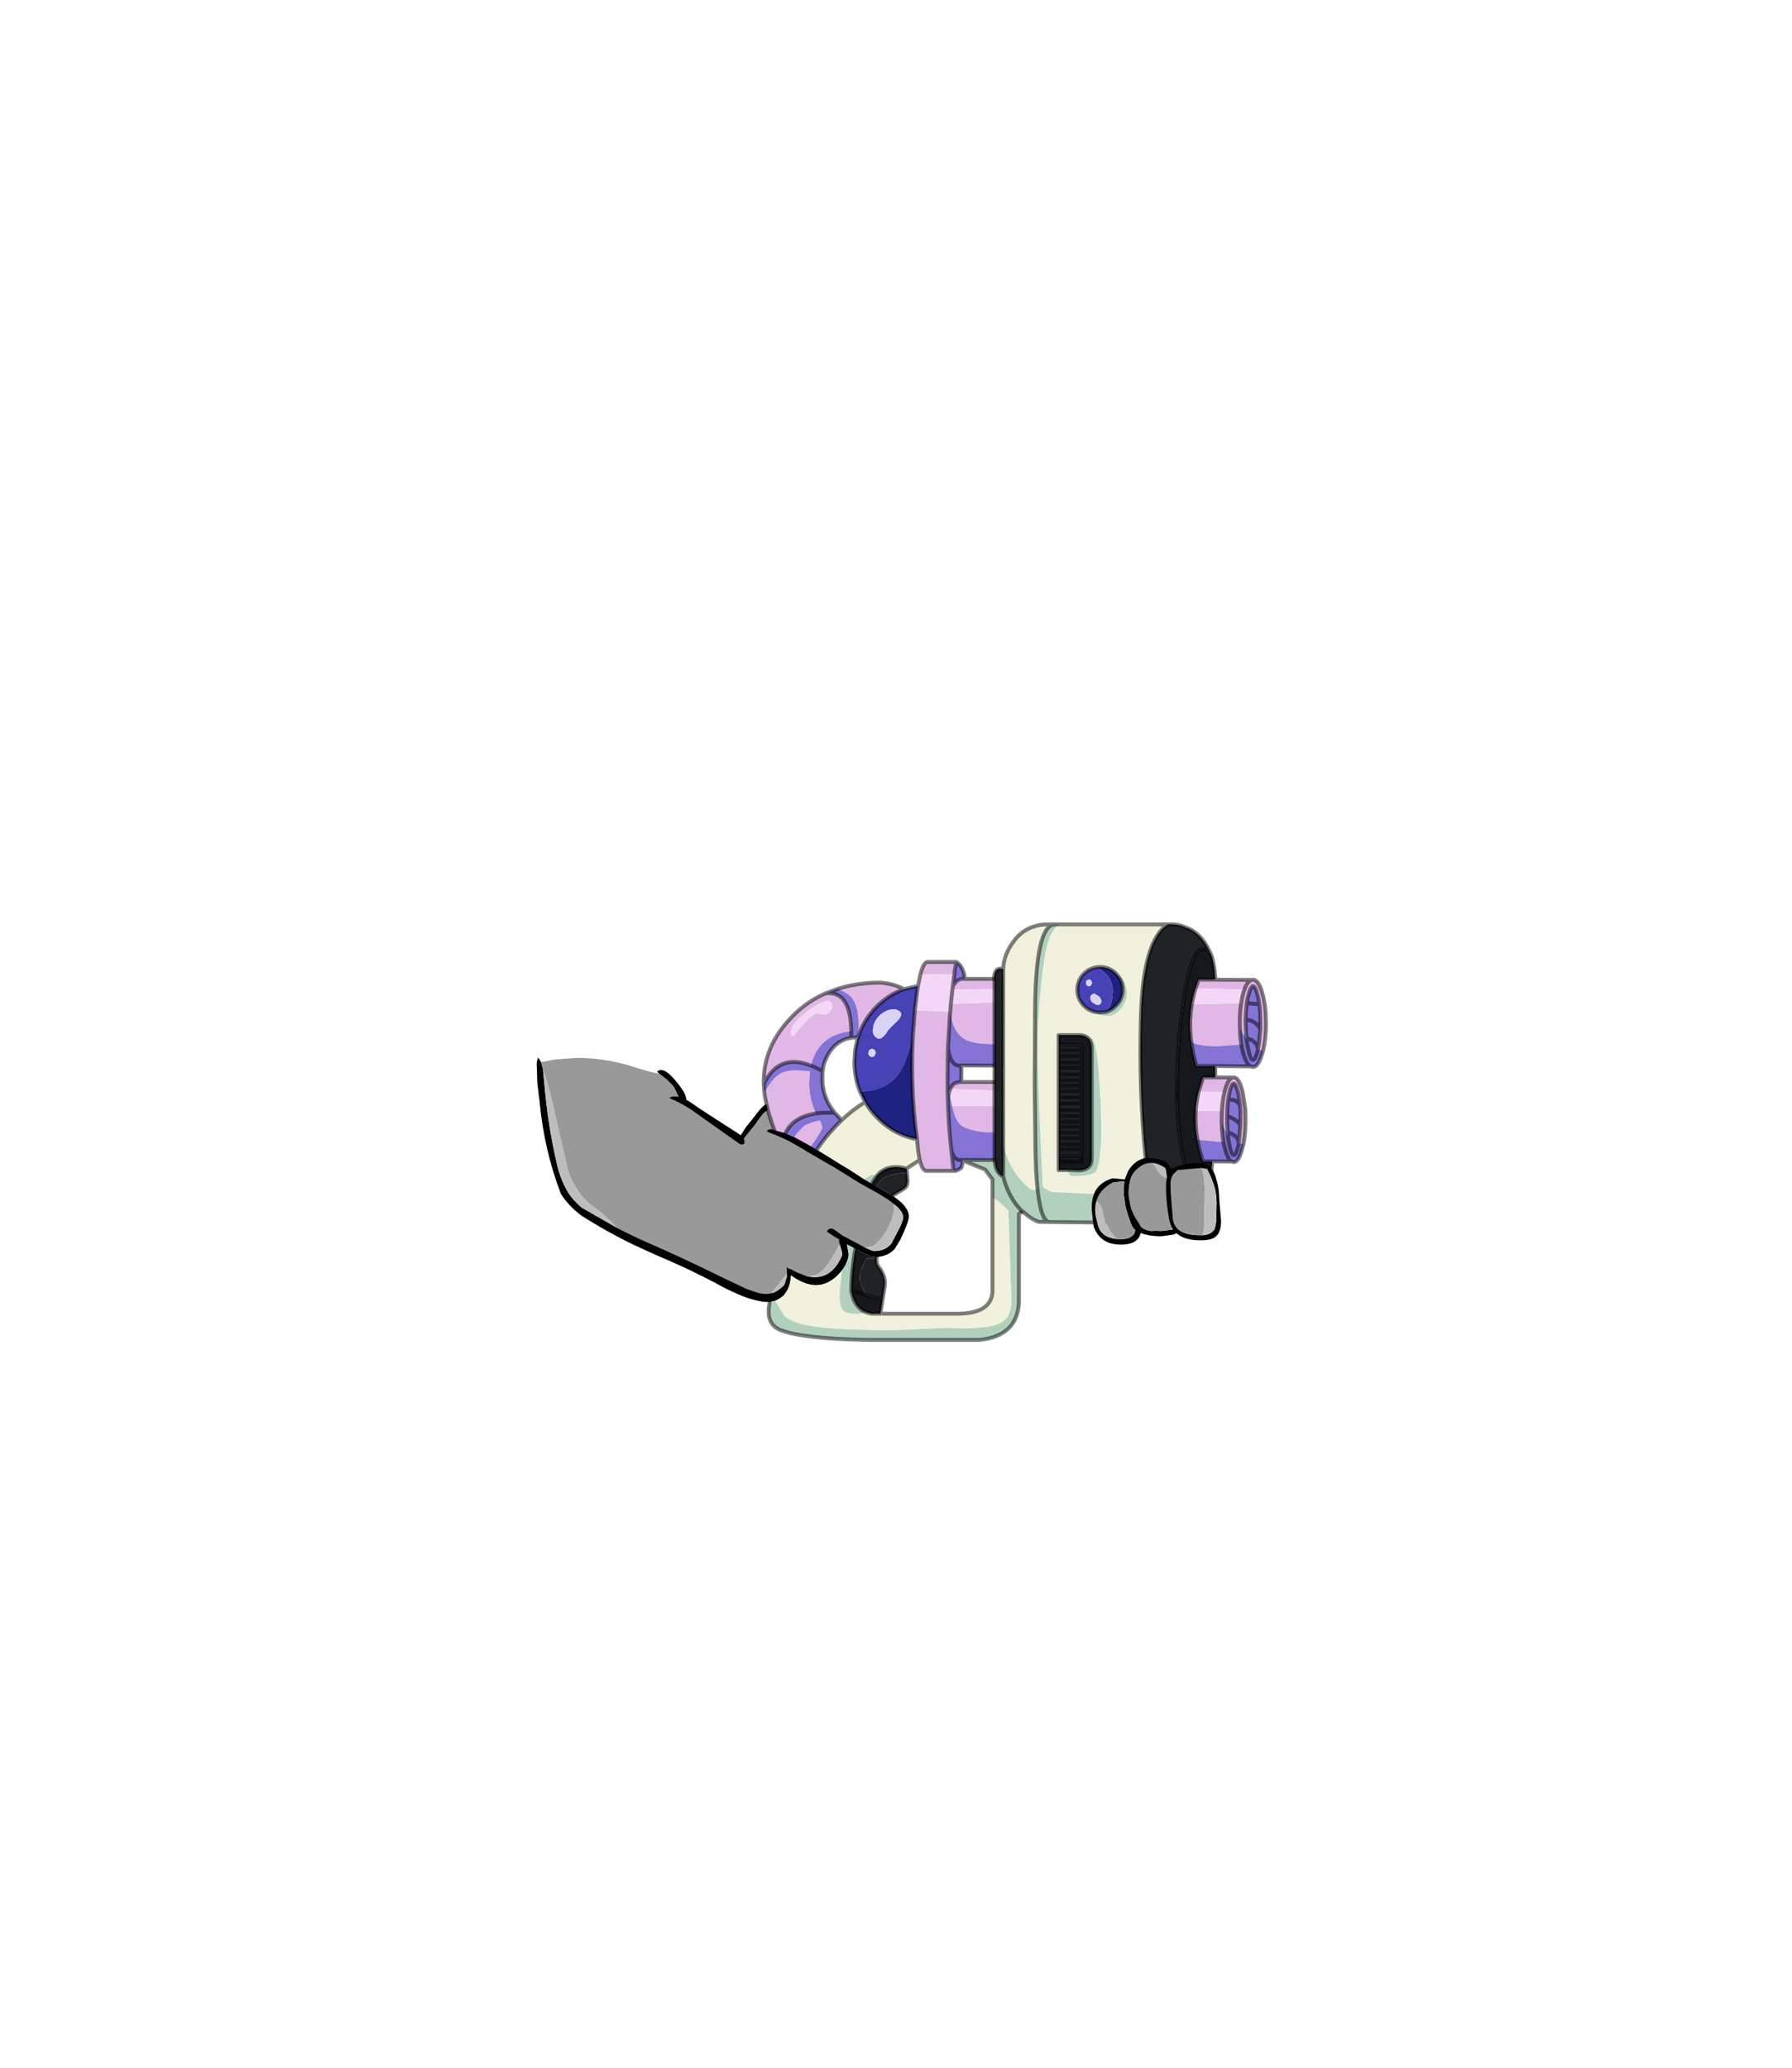 <?xml version="1.0" encoding="UTF-8" standalone="no"?>
<svg xmlns:xlink="http://www.w3.org/1999/xlink" height="531.5px" width="460.6px" xmlns="http://www.w3.org/2000/svg">
  <g transform="matrix(1.0, 0.0, 0.0, 1.0, 193.65, 334.05)">
    <use height="107.8" transform="matrix(1.0, 0.0, 0.0, 1.0, -55.7, -96.95)" width="187.95" xlink:href="#shape0"/>
  </g>
  <defs>
    <g id="shape0" transform="matrix(1.0, 0.0, 0.0, 1.0, 55.7, 96.95)">
      <path d="M-54.6 -61.05 L-50.85 -61.75 -45.45 -62.15 Q-38.85 -62.15 -32.1 -60.25 -27.2 -58.6 -24.15 -58.05 L-22.3 -56.65 -20.45 -54.75 -19.2 -52.15 Q-20.75 -52.5 -21.7 -51.8 -19.35 -50.95 -16.25 -49.0 L-3.6 -40.05 -3.1 -39.85 -2.6 -39.95 -2.35 -40.05 -2.3 -40.3 -2.25 -40.7 -2.45 -41.4 -1.2 -43.0 0.65 -45.3 0.95 -45.8 2.45 -47.8 3.7 -48.85 3.75 -48.6 Q4.5 -45.9 5.4 -43.6 L4.35 -43.85 3.95 -43.75 3.55 -43.5 3.5 -43.35 3.55 -43.15 5.95 -42.2 7.65 -41.45 9.6 -40.5 12.8 -38.65 13.75 -38.05 15.4 -37.1 19.6 -34.65 20.6 -34.1 26.95 -30.15 27.4 -29.9 30.05 -28.4 31.35 -27.7 33.75 -26.25 34.7 -25.65 36.15 -24.55 36.15 -22.85 35.5 -20.4 34.25 -17.75 Q32.2 -14.5 30.55 -13.7 L29.1 -13.45 28.4 -13.55 26.6 -14.55 26.45 -14.6 23.85 -16.0 22.95 -16.45 20.85 -18.0 Q19.45 -18.75 18.85 -17.5 L20.7 -16.25 Q21.5 -15.75 22.0 -15.5 L21.95 -15.15 22.2 -14.2 20.3 -10.9 Q17.7 -6.45 15.2 -6.15 L13.55 -6.1 11.35 -6.95 Q10.55 -7.3 9.75 -7.8 L9.05 -8.0 8.55 -8.45 8.6 -7.15 8.6 -6.65 5.5 -2.75 4.65 -1.65 4.6 -1.65 4.4 -1.6 Q2.5 -1.2 0.4 -2.05 L-1.6 -2.7 -8.85 -6.15 Q-17.85 -10.6 -26.9 -14.55 -31.0 -16.35 -34.95 -18.4 -38.8 -22.3 -40.65 -23.55 -43.25 -25.3 -45.05 -27.95 -47.0 -30.65 -47.8 -33.75 L-51.2 -48.6 Q-52.6 -55.05 -54.1 -59.15 L-54.6 -61.05" fill="#999999" fill-rule="evenodd" stroke="none"/>
      <path d="M4.15 0.6 L2.45 0.55 2.25 0.5 0.4 0.1 Q-1.6 -0.35 -4.05 -1.45 L-6.9 -2.75 Q-15.65 -7.55 -24.65 -11.3 L-30.35 -13.9 Q-37.45 -17.3 -44.2 -21.6 -47.6 -24.15 -49.5 -27.25 -53.8 -38.45 -54.95 -50.85 L-55.55 -55.8 -55.7 -60.4 Q-55.7 -61.65 -55.3 -62.2 L-54.8 -61.45 -54.6 -61.05 -54.1 -59.15 -54.0 -58.35 -53.75 -55.75 Q-52.9 -45.2 -50.5 -34.85 -49.55 -30.65 -47.4 -27.2 -46.1 -25.35 -44.2 -23.7 L-34.95 -18.4 Q-31.0 -16.35 -26.9 -14.55 -17.85 -10.6 -8.85 -6.15 L-1.6 -2.7 0.4 -2.05 Q2.5 -1.2 4.4 -1.6 L4.6 -1.65 4.65 -1.65 Q6.0 -2.05 7.25 -3.15 L7.8 -3.65 8.1 -4.25 8.55 -5.75 8.6 -6.65 8.6 -7.15 8.55 -8.45 9.05 -8.0 9.75 -7.8 Q10.55 -7.3 11.35 -6.95 L13.55 -6.1 Q19.8 -4.45 22.8 -11.4 L22.85 -11.9 22.4 -13.5 22.2 -14.2 21.95 -15.15 22.0 -15.5 Q21.5 -15.75 20.7 -16.25 L18.85 -17.5 Q19.45 -18.75 20.85 -18.0 L22.95 -16.45 23.85 -16.0 26.45 -14.6 26.6 -14.55 28.4 -13.55 29.15 -13.2 Q30.55 -12.5 31.0 -12.5 L32.05 -12.55 Q34.15 -12.85 35.45 -14.4 L36.65 -16.7 37.7 -18.7 Q38.5 -20.45 38.5 -21.15 38.5 -22.65 36.15 -24.55 L34.7 -25.65 33.75 -26.25 31.35 -27.7 30.05 -28.4 27.4 -29.9 26.95 -30.15 20.6 -34.1 19.6 -34.65 15.4 -37.1 13.75 -38.05 12.8 -38.65 9.6 -40.5 7.65 -41.45 5.95 -42.2 3.55 -43.15 3.5 -43.35 3.55 -43.5 3.95 -43.75 4.35 -43.85 5.4 -43.6 8.2 -42.8 10.5 -41.8 12.4 -40.8 14.8 -39.45 16.3 -38.55 18.7 -37.1 22.8 -34.55 24.25 -33.7 28.4 -31.0 28.5 -30.95 30.5 -29.8 31.75 -29.1 35.5 -26.85 35.75 -26.7 Q39.95 -24.0 39.95 -21.35 39.95 -20.0 37.75 -15.4 L36.3 -13.0 Q34.6 -11.2 31.7 -10.95 L30.65 -10.95 Q30.35 -10.95 26.2 -13.05 L25.3 -13.55 24.05 -14.2 24.45 -11.85 24.45 -11.35 Q24.15 -9.35 23.0 -7.85 L22.75 -7.5 Q17.35 -0.7 9.75 -6.15 L9.6 -6.2 Q9.6 -4.0 8.65 -2.3 L7.8 -1.1 Q6.75 -0.15 5.55 0.3 L4.15 0.6 M-24.15 -58.05 L-24.75 -58.6 Q-23.25 -60.1 -20.15 -56.45 -17.25 -53.05 -17.25 -51.45 L-17.25 -51.35 -16.55 -51.0 -13.9 -49.15 -3.6 -42.5 -3.25 -42.25 -1.75 -44.6 -0.85 -45.65 0.45 -47.3 Q1.85 -49.3 3.05 -50.15 L3.35 -50.3 3.7 -48.85 2.45 -47.8 0.95 -45.8 0.65 -45.3 -1.2 -43.0 -2.45 -41.4 -2.25 -40.7 -2.3 -40.3 -2.35 -40.05 -2.6 -39.95 -3.1 -39.85 -3.6 -40.05 -16.25 -49.0 Q-19.35 -50.95 -21.7 -51.8 -20.75 -52.5 -19.2 -52.15 L-20.45 -54.75 -22.3 -56.65 -24.15 -58.05" fill="#000000" fill-rule="evenodd" stroke="none"/>
      <path d="M13.55 -6.1 L15.2 -6.15 Q17.7 -6.45 20.3 -10.9 L22.2 -14.2 22.4 -13.5 22.85 -11.9 22.8 -11.4 Q19.8 -4.45 13.55 -6.1 M28.4 -13.55 L29.1 -13.45 30.55 -13.7 Q32.2 -14.5 34.25 -17.75 L35.5 -20.4 36.15 -22.85 36.15 -24.55 Q38.5 -22.65 38.5 -21.15 38.5 -20.45 37.7 -18.7 L36.65 -16.7 35.45 -14.4 Q34.15 -12.85 32.05 -12.55 L31.0 -12.5 Q30.55 -12.5 29.15 -13.2 L28.4 -13.55 M-34.95 -18.4 L-44.2 -23.7 Q-46.1 -25.35 -47.4 -27.2 -49.55 -30.65 -50.5 -34.85 -52.9 -45.2 -53.75 -55.75 L-54.0 -58.35 -54.1 -59.15 Q-52.6 -55.05 -51.2 -48.6 L-47.8 -33.75 Q-47.0 -30.65 -45.05 -27.95 -43.25 -25.3 -40.65 -23.55 -38.8 -22.3 -34.95 -18.4 M8.6 -6.65 L8.55 -5.75 8.1 -4.25 7.8 -3.65 7.25 -3.15 Q6.0 -2.05 4.65 -1.65 L4.6 -1.65 4.65 -1.65 5.5 -2.75 8.6 -6.65" fill="#bdbdbd" fill-rule="evenodd" stroke="none"/>
      <path d="M67.8 -64.55 L67.8 -64.6 68.05 -66.1 68.4 -69.8 68.4 -71.25 68.35 -74.25 68.15 -76.15 67.85 -77.95 Q67.2 -80.8 66.5 -80.8 L66.35 -80.75 65.75 -79.9 65.15 -77.85 64.9 -76.4 64.7 -74.25 64.6 -72.15 64.6 -71.35 64.8 -67.4 64.85 -67.2 Q63.9 -68.45 63.15 -70.15 L63.1 -71.25 Q63.1 -74.05 63.45 -76.35 63.1 -74.05 63.1 -71.25 L63.15 -70.15 Q63.15 -67.8 63.5 -65.8 L62.9 -65.75 62.25 -65.7 Q56.45 -65.6 54.2 -67.0 51.3 -68.85 50.55 -73.8 L50.6 -74.0 50.55 -73.8 50.0 -64.6 49.9 -57.5 49.9 -55.7 49.9 -54.95 49.9 -54.2 50.0 -50.8 50.05 -49.7 Q50.25 -44.05 50.85 -38.45 L51.45 -33.1 44.45 -33.1 Q43.4 -33.2 42.75 -35.9 42.35 -37.7 42.1 -40.65 L42.05 -41.25 Q41.05 -48.45 40.85 -55.7 L40.8 -57.5 Q40.7 -62.75 41.0 -68.05 L41.5 -74.35 50.6 -74.0 50.75 -76.0 62.25 -76.4 62.25 -76.3 63.45 -76.35 63.75 -78.0 64.05 -79.2 64.3 -79.9 Q65.1 -82.1 66.2 -82.4 65.1 -82.1 64.3 -79.9 L62.25 -79.95 62.25 -79.85 51.15 -79.75 51.25 -80.45 Q52.2 -82.7 54.4 -82.45 L62.35 -82.45 62.45 -82.45 62.45 -82.4 66.2 -82.4 66.5 -82.45 Q67.9 -82.45 68.85 -79.2 69.5 -77.0 69.75 -74.25 L69.85 -71.25 69.8 -68.95 Q69.65 -66.3 69.1 -64.15 L67.8 -64.55 M52.15 -86.8 L51.75 -84.65 51.65 -83.7 42.9 -83.55 Q43.65 -86.55 44.65 -86.8 L52.15 -86.8 M50.6 -54.15 Q51.05 -55.3 51.95 -55.7 L53.05 -55.95 53.45 -55.95 62.25 -55.95 62.25 -56.0 62.35 -56.0 62.45 -56.0 62.45 -55.95 66.2 -55.95 66.5 -56.0 Q67.9 -56.0 68.85 -53.05 69.5 -51.05 69.75 -48.55 L69.85 -45.85 69.85 -45.25 69.45 -40.9 69.1 -39.4 67.8 -39.8 67.8 -39.85 68.05 -41.2 68.4 -44.55 68.4 -45.85 68.35 -48.55 68.15 -50.3 67.85 -51.9 Q67.2 -54.5 66.5 -54.5 L66.35 -54.45 65.75 -53.7 65.15 -51.8 64.9 -50.5 64.7 -48.55 64.6 -46.65 64.6 -45.95 64.8 -42.35 64.85 -42.2 Q63.9 -43.3 63.15 -44.85 L63.1 -45.85 Q63.1 -48.0 63.35 -49.8 63.1 -48.0 63.1 -45.85 L63.15 -44.85 63.2 -43.15 60.1 -43.0 59.4 -43.05 58.15 -43.2 Q55.5 -43.6 53.75 -44.55 52.0 -45.55 51.2 -49.3 L51.1 -49.75 63.35 -49.8 63.5 -49.8 63.35 -49.85 63.45 -50.45 63.75 -51.95 64.05 -53.05 64.3 -53.7 Q65.1 -55.65 66.2 -55.95 65.1 -55.65 64.3 -53.7 L62.25 -53.7 62.25 -53.75 50.6 -54.15 M3.35 -50.3 Q2.95 -51.85 2.8 -53.35 4.95 -56.7 6.25 -57.65 7.85 -58.95 10.95 -58.95 L14.55 -58.7 14.35 -55.85 Q14.35 -51.85 15.8 -48.5 L16.1 -47.9 14.3 -47.5 Q9.95 -46.35 8.2 -42.8 L5.4 -43.6 Q4.5 -45.9 3.75 -48.6 L3.7 -48.85 3.35 -50.3 M2.65 -55.4 Q2.4 -64.2 8.7 -71.4 12.8 -76.2 18.45 -78.7 24.95 -79.65 25.15 -69.0 20.25 -68.5 17.55 -65.6 15.55 -63.45 14.8 -60.15 6.55 -63.45 2.65 -55.4 M21.7 -79.9 Q26.6 -81.45 32.45 -81.5 36.15 -81.25 38.7 -79.8 34.75 -78.45 31.55 -75.2 28.9 -72.45 27.5 -69.15 L26.9 -67.45 26.8 -67.45 27.0 -69.15 27.05 -70.35 Q27.05 -75.8 25.0 -77.9 23.95 -78.95 21.7 -79.9 M16.4 -73.55 L18.1 -73.3 Q19.0 -73.3 19.7 -74.1 20.3 -74.75 20.3 -75.2 20.3 -78.45 15.0 -74.9 9.65 -71.35 9.65 -68.6 9.6 -67.8 10.3 -67.8 L12.7 -70.65 Q15.3 -73.55 16.4 -73.55 M10.5 -41.8 Q12.3 -44.3 13.55 -44.95 14.9 -45.6 16.9 -46.05 L17.05 -46.1 17.15 -45.9 Q17.7 -44.85 17.65 -44.1 17.6 -43.4 14.8 -39.45 L12.4 -40.8 10.5 -41.8" fill="#e1b7e5" fill-rule="evenodd" stroke="none"/>
      <path d="M64.85 -67.2 L64.8 -67.4 64.6 -71.35 64.6 -72.15 64.7 -74.25 64.9 -76.4 65.15 -77.85 65.75 -79.9 66.35 -80.75 66.5 -80.8 Q67.2 -80.8 67.85 -77.95 L68.15 -76.15 68.35 -74.25 68.4 -71.25 68.4 -69.8 68.05 -66.1 67.8 -64.6 67.8 -64.55 69.1 -64.15 68.85 -63.35 Q67.9 -60.0 66.5 -60.0 L65.9 -60.15 53.45 -60.2 Q50.75 -59.7 50.0 -64.6 50.75 -59.7 53.45 -60.2 L53.45 -55.95 53.05 -55.95 51.95 -55.7 Q51.05 -55.3 50.6 -54.15 L50.3 -53.35 Q50.0 -52.3 50.0 -50.8 50.0 -52.3 50.3 -53.35 L51.1 -49.75 51.2 -49.3 Q52.0 -45.55 53.75 -44.55 55.5 -43.6 58.15 -43.2 L59.4 -43.05 60.1 -43.0 63.2 -43.15 63.2 -43.1 63.5 -40.9 Q63.7 -39.75 64.05 -38.7 64.85 -36.3 65.9 -35.8 64.85 -36.3 64.05 -38.7 63.7 -39.75 63.5 -40.9 L63.2 -43.1 63.2 -43.15 63.15 -44.85 Q63.9 -43.3 64.85 -42.2 L64.8 -42.35 64.6 -45.95 64.6 -46.65 64.7 -48.55 64.9 -50.5 65.15 -51.8 65.75 -53.7 66.35 -54.45 66.5 -54.5 Q67.2 -54.5 67.85 -51.9 L68.15 -50.3 68.35 -48.55 68.4 -45.85 68.4 -44.55 68.05 -41.2 67.8 -39.85 67.8 -39.8 69.1 -39.4 68.85 -38.7 Q67.9 -35.65 66.5 -35.65 L65.9 -35.8 62.25 -35.85 62.25 -35.9 53.45 -35.9 Q51.6 -35.65 50.85 -38.45 51.6 -35.65 53.45 -35.9 L53.7 -35.8 Q53.95 -35.45 53.45 -33.9 52.4 -33.15 51.85 -33.1 L51.45 -33.1 50.85 -38.45 Q50.25 -44.05 50.05 -49.7 L50.0 -50.8 49.9 -54.2 49.9 -54.95 49.9 -55.7 49.9 -57.5 50.0 -64.6 50.55 -73.8 Q51.3 -68.85 54.2 -67.0 56.45 -65.6 62.25 -65.7 L62.9 -65.75 63.5 -65.8 Q63.15 -67.8 63.15 -70.15 63.9 -68.45 64.85 -67.2 L65.0 -65.95 65.2 -64.95 Q65.7 -62.45 66.2 -62.0 66.35 -61.85 66.5 -61.85 67.2 -61.85 67.8 -64.55 67.2 -61.85 66.5 -61.85 66.35 -61.85 66.2 -62.0 65.7 -62.45 65.2 -64.95 L65.0 -65.95 64.85 -67.2 M54.4 -82.45 Q52.2 -82.7 51.25 -80.45 L51.65 -83.7 51.75 -84.65 52.15 -86.8 Q53.55 -86.0 54.15 -83.75 L54.4 -82.45 M63.5 -65.8 Q63.7 -64.5 64.05 -63.35 64.85 -60.7 65.9 -60.15 64.85 -60.7 64.05 -63.35 63.7 -64.5 63.5 -65.8 M2.8 -53.35 L2.65 -55.4 Q6.55 -63.45 14.8 -60.15 16.25 -59.6 17.8 -58.7 16.25 -59.6 14.8 -60.15 15.55 -63.45 17.55 -65.6 20.25 -68.5 25.15 -69.0 24.95 -79.65 18.45 -78.7 L21.7 -79.9 Q23.95 -78.95 25.0 -77.9 27.05 -75.8 27.05 -70.35 L27.0 -69.15 26.8 -67.45 25.1 -67.3 Q20.0 -66.45 18.05 -60.3 L17.8 -58.7 17.75 -57.65 Q17.5 -52.15 20.95 -48.0 18.7 -48.15 16.8 -47.95 L16.1 -47.9 16.8 -47.95 Q18.7 -48.15 20.95 -48.0 L22.7 -46.15 21.2 -44.65 20.2 -43.55 Q18.1 -41.25 16.3 -38.55 L14.8 -39.45 Q17.6 -43.4 17.65 -44.1 17.7 -44.85 17.15 -45.9 L17.05 -46.1 16.9 -46.05 Q14.9 -45.6 13.55 -44.95 12.3 -44.3 10.5 -41.8 L8.2 -42.8 Q9.95 -46.35 14.3 -47.5 L16.1 -47.9 15.8 -48.5 Q14.35 -51.85 14.35 -55.85 L14.55 -58.7 10.95 -58.95 Q7.85 -58.95 6.25 -57.65 4.95 -56.7 2.8 -53.35 M25.1 -67.3 L25.15 -69.0 25.1 -67.3 M64.85 -42.2 L65.0 -41.05 65.2 -40.15 Q65.7 -37.9 66.2 -37.5 66.35 -37.35 66.5 -37.35 67.2 -37.35 67.8 -39.8 67.2 -37.35 66.5 -37.35 66.35 -37.35 66.2 -37.5 65.7 -37.9 65.2 -40.15 L65.0 -41.05 64.85 -42.2" fill="#8573d6" fill-rule="evenodd" stroke="none"/>
      <path d="M64.3 -79.9 L64.05 -79.2 63.75 -78.0 63.45 -76.35 62.25 -76.3 62.25 -76.4 50.75 -76.0 50.6 -74.0 41.5 -74.35 42.1 -79.45 42.3 -80.65 42.9 -83.55 51.65 -83.7 51.25 -80.45 51.15 -79.75 62.25 -79.85 62.25 -79.95 64.3 -79.9 M51.15 -79.75 L50.75 -76.0 51.15 -79.75 M50.3 -53.35 L50.6 -54.15 62.25 -53.75 62.25 -53.7 64.3 -53.7 64.05 -53.05 63.75 -51.95 63.45 -50.45 63.35 -49.85 63.5 -49.8 63.35 -49.8 63.35 -49.85 63.35 -49.8 51.1 -49.75 50.3 -53.35 M16.4 -73.55 Q15.3 -73.55 12.7 -70.65 L10.3 -67.8 Q9.6 -67.8 9.65 -68.6 9.65 -71.35 15.0 -74.9 20.3 -78.45 20.3 -75.2 20.3 -74.75 19.7 -74.1 19.0 -73.3 18.1 -73.3 L16.4 -73.55" fill="#f4d6f7" fill-rule="evenodd" stroke="none"/>
      <path d="M42.3 -80.65 L42.1 -79.45 41.5 -74.35 41.0 -68.05 Q39.3 -60.9 37.55 -58.4 34.25 -53.55 27.35 -53.55 25.95 -57.15 25.95 -61.2 L26.15 -64.25 26.2 -64.4 26.7 -66.9 26.9 -67.45 27.5 -69.15 Q28.9 -72.45 31.55 -75.2 34.75 -78.45 38.7 -79.8 L42.3 -80.65 M30.5 -62.4 Q30.9 -62.4 31.15 -62.7 L31.45 -63.45 31.15 -64.2 30.5 -64.5 29.8 -64.2 29.55 -63.45 Q29.55 -63.0 29.8 -62.7 30.1 -62.4 30.5 -62.4 M36.55 -71.2 Q38.6 -73.1 37.75 -73.95 36.85 -74.85 35.25 -74.55 33.65 -74.25 32.35 -72.95 31.05 -71.65 30.8 -70.05 30.45 -68.45 31.3 -67.6 32.2 -66.7 33.1 -67.4 34.0 -68.1 34.25 -68.7 34.5 -69.3 36.55 -71.2" fill="#4742b5" fill-rule="evenodd" stroke="none"/>
      <path d="M41.0 -68.05 Q40.7 -62.75 40.8 -57.5 L40.85 -55.7 Q41.05 -48.45 42.05 -41.25 36.05 -42.3 31.55 -47.05 29.75 -48.95 28.7 -50.8 L27.35 -53.55 Q34.25 -53.55 37.55 -58.4 39.3 -60.9 41.0 -68.05" fill="#1d2280" fill-rule="evenodd" stroke="none"/>
      <path d="M36.55 -71.2 Q34.5 -69.3 34.25 -68.7 34.0 -68.1 33.1 -67.4 32.2 -66.7 31.3 -67.6 30.45 -68.45 30.8 -70.05 31.05 -71.65 32.35 -72.95 33.65 -74.25 35.25 -74.55 36.85 -74.85 37.75 -73.95 38.6 -73.1 36.55 -71.2 M30.5 -62.4 Q30.1 -62.4 29.8 -62.7 29.55 -63.0 29.55 -63.45 L29.8 -64.2 30.5 -64.5 31.15 -64.2 31.45 -63.45 31.15 -62.7 Q30.9 -62.4 30.5 -62.4" fill="#d9d4f7" fill-rule="evenodd" stroke="none"/>
      <path d="M42.05 -41.25 L42.1 -40.65 Q42.35 -37.7 42.75 -35.9 L39.35 -33.7 Q34.45 -35.0 31.8 -31.95 L31.4 -32.0 30.3 -32.1 28.5 -30.95 28.4 -31.0 24.25 -33.7 22.8 -34.55 18.7 -37.1 16.3 -38.55 Q18.1 -41.25 20.2 -43.55 L21.2 -44.65 22.7 -46.15 Q25.5 -48.8 28.7 -50.8 29.75 -48.95 31.55 -47.05 36.05 -42.3 42.05 -41.25 M32.65 3.6 L52.95 3.6 Q61.1 3.4 61.45 -2.0 L61.45 -26.4 Q63.2 -25.3 65.55 -22.85 L65.9 -12.35 66.35 1.05 66.35 1.45 65.65 3.75 Q65.1 5.4 62.75 6.35 60.4 7.25 53.85 7.4 L49.65 7.25 40.0 7.7 Q32.4 8.1 21.2 7.45 9.9 6.8 7.75 3.85 L5.55 0.3 Q6.75 -0.15 7.8 -1.1 L8.65 -2.3 Q9.6 -4.0 9.6 -6.2 L9.75 -6.15 Q17.35 -0.7 22.75 -7.5 L22.15 -1.25 Q22.15 1.95 23.15 2.85 24.0 3.65 26.95 3.65 L29.15 3.3 29.45 3.4 30.4 3.6 32.65 3.6" fill="#f2f1dd" fill-rule="evenodd" stroke="none"/>
      <path d="M53.45 -35.9 L62.25 -35.9 62.25 -35.85 65.9 -35.8 69.85 -27.8 69.4 -22.9 69.35 -22.9 68.25 -22.0 68.25 0.75 Q67.8 9.4 58.05 10.35 L29.15 10.35 Q12.4 10.0 6.9 7.8 3.55 6.4 3.95 2.2 L4.15 0.6 5.55 0.3 7.75 3.85 Q9.9 6.8 21.2 7.45 32.4 8.1 40.0 7.7 L49.65 7.25 53.85 7.4 Q60.4 7.25 62.75 6.35 65.1 5.4 65.65 3.75 L66.35 1.45 66.35 1.05 65.9 -12.35 65.55 -22.85 Q63.2 -25.3 61.45 -26.4 L61.45 -30.9 59.55 -33.45 53.7 -35.8 53.45 -35.9 M28.5 -30.95 L30.3 -32.1 31.4 -32.0 31.8 -31.95 30.65 -30.2 30.5 -29.8 28.5 -30.95 M22.75 -7.5 L23.0 -7.85 Q24.15 -9.35 24.45 -11.35 L24.45 -11.85 24.05 -14.2 25.3 -13.55 26.2 -13.05 Q25.15 -7.3 25.15 -2.3 25.9 2.15 29.15 3.3 L26.95 3.65 Q24.0 3.65 23.15 2.85 22.15 1.95 22.15 -1.25 L22.75 -7.5" fill="#b2d0be" fill-rule="evenodd" stroke="none"/>
      <path d="M31.8 -31.95 Q34.45 -35.0 39.35 -33.7 L39.45 -32.55 Q37.2 -32.65 34.7 -31.8 32.55 -31.1 31.75 -29.1 L30.5 -29.8 30.65 -30.2 31.8 -31.95 M31.7 -10.95 L31.65 -10.55 29.35 -10.65 29.05 -10.65 Q27.15 -7.0 27.35 -5.35 27.55 -3.75 28.9 -1.2 L33.2 0.0 32.65 3.6 30.4 3.6 29.45 3.4 29.15 3.3 Q25.9 2.15 25.15 -2.3 25.15 -7.3 26.2 -13.05 30.35 -10.95 30.65 -10.95 L31.7 -10.95 M25.15 -2.3 L28.9 -1.2 25.15 -2.3" fill="#15181c" fill-rule="evenodd" stroke="none"/>
      <path d="M39.45 -32.55 L39.6 -31.1 Q39.8 -29.15 38.65 -28.5 L35.75 -26.7 35.5 -26.85 31.75 -29.1 Q32.55 -31.1 34.7 -31.8 37.2 -32.65 39.45 -32.55 M31.65 -10.55 Q31.6 -9.5 32.05 -8.65 34.15 -5.95 33.75 -3.55 L33.2 0.0 28.9 -1.2 Q27.55 -3.75 27.35 -5.35 27.15 -7.0 29.05 -10.65 L29.35 -10.65 31.65 -10.55" fill="#1f2326" fill-rule="evenodd" stroke="none"/>
      <path d="M64.85 -67.2 L64.8 -67.4 64.6 -71.35 64.6 -72.15 64.7 -74.25 64.9 -76.4 65.15 -77.85 65.75 -79.9 66.35 -80.75 66.5 -80.8 Q67.2 -80.8 67.85 -77.95 L68.15 -76.15 68.35 -74.25 68.4 -71.25 68.4 -69.8 68.05 -66.1 67.8 -64.6 67.8 -64.55 Q67.2 -61.85 66.5 -61.85 66.35 -61.85 66.2 -62.0 65.7 -62.45 65.2 -64.95 L65.0 -65.95 64.85 -67.2 M69.1 -64.15 Q69.65 -66.3 69.8 -68.95 L69.85 -71.25 69.75 -74.25 Q69.5 -77.0 68.85 -79.2 67.9 -82.45 66.5 -82.45 L66.2 -82.4 Q65.1 -82.1 64.3 -79.9 L64.05 -79.2 63.75 -78.0 63.45 -76.35 Q63.1 -74.05 63.1 -71.25 L63.15 -70.15 Q63.15 -67.8 63.5 -65.8 63.7 -64.5 64.05 -63.35 64.85 -60.7 65.9 -60.15 L66.5 -60.0 Q67.9 -60.0 68.85 -63.35 L69.1 -64.15 M62.35 -82.45 L54.4 -82.45 Q52.2 -82.7 51.25 -80.45 L51.15 -79.75 50.75 -76.0 50.6 -74.0 50.55 -73.8 50.0 -64.6 Q50.75 -59.7 53.45 -60.2 L65.9 -60.15 M66.2 -82.4 L62.45 -82.4 M42.9 -83.55 L42.3 -80.65 42.1 -79.45 41.5 -74.35 41.0 -68.05 Q40.7 -62.75 40.8 -57.5 L40.85 -55.7 Q41.05 -48.45 42.05 -41.25 L42.1 -40.65 Q42.35 -37.7 42.75 -35.9 43.4 -33.2 44.45 -33.1 L51.45 -33.1 50.85 -38.45 Q51.6 -35.65 53.45 -35.9 L62.25 -35.9 M52.15 -86.8 L51.75 -84.65 51.65 -83.7 51.25 -80.45 M54.4 -82.45 L54.15 -83.75 Q53.55 -86.0 52.15 -86.8 L44.65 -86.8 Q43.65 -86.55 42.9 -83.55 M50.0 -50.8 Q50.0 -52.3 50.3 -53.35 L50.6 -54.15 Q51.05 -55.3 51.95 -55.7 L53.05 -55.95 53.45 -55.95 53.45 -60.2 M50.0 -50.8 L50.05 -49.7 Q50.25 -44.05 50.85 -38.45 M62.25 -35.85 L65.9 -35.8 Q64.85 -36.3 64.05 -38.7 63.7 -39.75 63.5 -40.9 L63.2 -43.1 63.2 -43.15 63.15 -44.85 63.1 -45.85 Q63.1 -48.0 63.35 -49.8 L63.35 -49.85 63.45 -50.45 63.75 -51.95 64.05 -53.05 64.3 -53.7 Q65.1 -55.65 66.2 -55.95 L66.5 -56.0 Q67.9 -56.0 68.85 -53.05 69.5 -51.05 69.75 -48.55 L69.85 -45.85 69.85 -45.25 69.45 -40.9 69.1 -39.4 68.85 -38.7 Q67.9 -35.65 66.5 -35.65 L65.9 -35.8 69.85 -27.8 69.4 -22.9 69.35 -22.9 68.25 -22.0 68.25 0.75 Q67.8 9.4 58.05 10.35 L29.15 10.35 Q12.4 10.0 6.9 7.8 3.55 6.4 3.95 2.2 L4.15 0.6 M50.0 -64.6 L49.9 -57.5 49.9 -55.7 49.9 -54.95 49.9 -54.2 50.0 -50.8 M64.85 -42.2 L64.8 -42.35 64.6 -45.95 64.6 -46.65 64.7 -48.55 64.9 -50.5 65.15 -51.8 65.75 -53.7 66.35 -54.45 66.5 -54.5 Q67.2 -54.5 67.85 -51.9 L68.15 -50.3 68.35 -48.55 68.4 -45.85 68.4 -44.55 68.05 -41.2 67.8 -39.85 67.8 -39.8 Q67.2 -37.35 66.5 -37.35 66.35 -37.35 66.2 -37.5 65.7 -37.9 65.2 -40.15 L65.0 -41.05 64.85 -42.2 M3.35 -50.3 Q2.95 -51.85 2.8 -53.35 L2.65 -55.4 Q2.4 -64.2 8.7 -71.4 12.8 -76.2 18.45 -78.7 L21.7 -79.9 Q26.6 -81.45 32.45 -81.5 36.15 -81.25 38.7 -79.8 L42.3 -80.65 M62.45 -55.95 L66.2 -55.95 M62.25 -56.0 L62.35 -56.0 M53.45 -55.95 L62.25 -55.95 M27.35 -53.55 L28.7 -50.8 Q29.75 -48.95 31.55 -47.05 36.05 -42.3 42.05 -41.25 M38.7 -79.8 Q34.75 -78.45 31.55 -75.2 28.9 -72.45 27.5 -69.15 L26.9 -67.45 26.7 -66.9 26.2 -64.4 M26.15 -64.25 L25.95 -61.2 Q25.95 -57.15 27.35 -53.55 M16.1 -47.9 L16.8 -47.95 Q18.7 -48.15 20.95 -48.0 17.5 -52.15 17.75 -57.65 L17.8 -58.7 Q16.25 -59.6 14.8 -60.15 6.55 -63.45 2.65 -55.4 M26.8 -67.45 L25.1 -67.3 Q20.0 -66.45 18.05 -60.3 L17.8 -58.7 M25.15 -69.0 Q24.95 -79.65 18.45 -78.7 M26.9 -67.45 L26.8 -67.45 M25.15 -69.0 L25.1 -67.3 M22.7 -46.15 L21.2 -44.65 20.2 -43.55 Q18.1 -41.25 16.3 -38.55 M31.8 -31.95 Q34.45 -35.0 39.35 -33.7 L42.75 -35.9 M22.7 -46.15 L20.95 -48.0 M5.4 -43.6 Q4.5 -45.9 3.75 -48.6 L3.7 -48.85 3.35 -50.3 M35.75 -26.7 L38.65 -28.5 Q39.8 -29.15 39.6 -31.1 L39.45 -32.55 39.35 -33.7 M31.7 -10.95 L31.65 -10.55 Q31.6 -9.5 32.05 -8.65 34.15 -5.95 33.75 -3.55 L33.2 0.0 32.65 3.6 52.95 3.6 Q61.1 3.4 61.45 -2.0 L61.45 -26.4 61.45 -30.9 59.55 -33.45 53.7 -35.8 Q53.95 -35.45 53.45 -33.9 52.4 -33.15 51.85 -33.1 L51.45 -33.1 M31.8 -31.95 L30.65 -30.2 30.5 -29.8 M16.1 -47.9 L14.3 -47.5 Q9.95 -46.35 8.2 -42.8 M28.9 -1.2 L33.2 0.0 M29.15 3.3 Q25.9 2.15 25.15 -2.3 25.15 -7.3 26.2 -13.05 M28.9 -1.2 L25.15 -2.3 M53.7 -35.8 L53.45 -35.9 M28.7 -50.8 Q25.5 -48.8 22.7 -46.15 M29.15 3.3 L29.45 3.4 30.4 3.6 32.65 3.6" fill="none" stroke="#000000" stroke-linecap="round" stroke-linejoin="round" stroke-opacity="0.502" stroke-width="1.0"/>
      <path d="M64.2 -85.0 Q64.3 -88.75 67.05 -92.3 68.6 -94.35 70.8 -95.4 72.65 -96.3 75.0 -96.45 L77.2 -96.45 Q72.65 -95.75 72.4 -75.35 L72.3 -54.9 72.5 -37.9 Q72.6 -32.9 72.95 -29.25 72.65 -27.4 70.8 -28.7 L69.15 -30.15 Q65.75 -33.65 64.2 -39.25 L64.2 -84.45 64.2 -85.0 M78.6 -96.45 L106.55 -96.45 Q100.15 -92.45 99.6 -72.8 99.05 -53.65 100.85 -35.85 L100.95 -35.0 Q101.15 -32.0 101.6 -29.4 101.6 -28.9 97.8 -27.9 93.95 -26.9 86.85 -27.2 L77.0 -27.65 Q75.95 -27.7 74.4 -29.0 72.65 -61.9 73.2 -71.2 73.7 -80.55 74.8 -87.65 75.85 -94.7 78.6 -96.45 M86.4 -66.8 Q85.5 -68.05 83.45 -68.0 L78.45 -68.0 78.45 -65.5 78.45 -64.05 78.45 -62.6 78.45 -60.9 78.45 -59.6 78.45 -57.9 78.45 -56.4 78.45 -55.0 78.45 -53.6 78.45 -52.0 78.45 -50.4 78.45 -48.7 78.45 -47.2 78.45 -45.7 78.45 -44.4 78.45 -42.9 78.45 -41.5 78.45 -39.9 78.45 -38.6 78.45 -37.0 78.45 -35.4 78.45 -33.3 80.8 -33.3 81.0 -32.6 Q81.35 -31.75 81.95 -31.75 87.3 -31.75 88.1 -33.1 88.9 -34.5 89.3 -39.7 89.65 -44.95 88.85 -56.85 88.05 -68.8 86.4 -66.8 M93.45 -83.5 L93.2 -83.8 Q91.5 -85.5 89.1 -85.5 L88.3 -85.45 Q86.4 -85.2 84.95 -83.8 83.25 -82.05 83.25 -79.65 83.25 -77.25 84.95 -75.55 86.3 -74.2 88.0 -73.9 L88.65 -73.4 Q89.45 -72.95 91.2 -72.95 92.9 -72.95 94.5 -74.9 96.1 -76.85 96.0 -78.9 95.85 -81.0 94.9 -82.35 94.25 -83.25 93.45 -83.5" fill="#f2f1dd" fill-rule="evenodd" stroke="none"/>
      <path d="M77.2 -96.45 L78.6 -96.45 Q75.85 -94.7 74.8 -87.65 73.7 -80.55 73.2 -71.2 72.65 -61.9 74.4 -29.0 75.95 -27.7 77.0 -27.65 L86.85 -27.2 Q93.95 -26.9 97.8 -27.9 101.6 -28.9 101.6 -29.4 102.6 -23.5 105.0 -19.65 L75.9 -19.95 73.3 -20.0 Q71.95 -20.55 70.8 -21.35 L68.9 -22.9 Q65.65 -26.1 64.2 -31.65 L64.2 -39.25 Q65.75 -33.65 69.15 -30.15 L70.8 -28.7 Q72.65 -27.4 72.95 -29.25 72.6 -32.9 72.5 -37.9 L72.3 -54.9 72.4 -75.35 Q72.65 -95.75 77.2 -96.45 M86.4 -66.8 Q88.05 -68.8 88.85 -56.85 89.65 -44.95 89.3 -39.7 88.9 -34.5 88.1 -33.1 87.3 -31.75 81.95 -31.75 81.35 -31.75 81.0 -32.6 L80.8 -33.3 82.05 -33.3 Q87.0 -32.75 86.95 -36.2 L86.95 -63.95 Q87.05 -65.65 86.45 -66.65 L86.4 -66.8 M72.95 -29.25 Q73.75 -20.6 75.9 -19.95 73.75 -20.6 72.95 -29.25 M93.45 -83.5 Q94.25 -83.25 94.9 -82.35 95.85 -81.0 96.0 -78.9 96.1 -76.85 94.5 -74.9 92.9 -72.95 91.2 -72.95 89.45 -72.95 88.65 -73.4 L88.0 -73.9 89.1 -73.8 90.2 -73.9 90.4 -73.9 Q92.0 -74.3 93.2 -75.55 94.95 -77.25 94.95 -79.65 94.95 -81.85 93.45 -83.5" fill="#b2d0be" fill-rule="evenodd" stroke="none"/>
      <path d="M106.55 -96.45 Q109.2 -96.6 111.15 -95.65 115.15 -94.35 117.5 -89.0 113.55 -93.55 111.1 -80.05 L110.45 -75.95 109.85 -71.1 Q109.0 -63.7 108.9 -57.05 L108.85 -53.6 Q108.85 -51.05 109.0 -48.6 109.5 -39.15 111.6 -31.55 L111.65 -31.35 107.7 -31.6 Q104.45 -32.0 102.55 -33.8 101.65 -34.6 100.85 -35.85 99.05 -53.65 99.6 -72.8 100.15 -92.45 106.55 -96.45 M64.2 -31.65 Q62.15 -32.6 62.0 -36.0 L61.95 -35.9 61.95 -82.45 61.85 -82.45 Q61.85 -85.55 64.2 -85.0 L64.2 -84.45 64.2 -39.25 64.2 -31.65 M78.45 -37.0 L78.45 -38.6 78.45 -39.9 78.45 -41.5 78.45 -42.9 78.45 -44.4 78.45 -45.7 78.45 -47.2 78.45 -48.7 78.45 -50.4 78.45 -52.0 78.45 -53.6 78.45 -55.0 78.45 -56.4 78.45 -57.9 78.45 -59.6 78.45 -60.9 78.45 -62.6 78.45 -64.05 78.45 -65.5 84.4 -65.5 84.4 -64.05 84.4 -62.6 84.4 -60.9 84.4 -59.6 84.4 -57.9 84.4 -56.4 84.4 -55.0 84.4 -53.6 84.4 -52.0 84.4 -50.4 84.4 -48.7 84.4 -47.2 84.4 -45.7 84.4 -44.4 84.4 -42.9 84.4 -41.5 84.4 -39.9 84.4 -38.6 84.4 -37.0 78.45 -37.0 M84.4 -41.5 L78.45 -41.5 84.4 -41.5 M84.4 -39.9 L78.45 -39.9 84.4 -39.9 M84.4 -38.6 L78.45 -38.6 84.4 -38.6 M84.4 -60.9 L78.45 -60.9 84.4 -60.9 M84.4 -56.4 L78.45 -56.4 84.4 -56.4 M84.4 -57.9 L78.45 -57.9 84.4 -57.9 M84.4 -59.6 L78.45 -59.6 84.4 -59.6 M84.4 -62.6 L78.45 -62.6 84.4 -62.6 M84.4 -64.05 L78.45 -64.05 84.4 -64.05 M84.4 -52.0 L78.45 -52.0 84.4 -52.0 M84.4 -50.4 L78.45 -50.4 84.4 -50.4 M84.4 -53.6 L78.45 -53.6 84.4 -53.6 M84.4 -47.2 L78.45 -47.2 84.4 -47.2 M84.4 -45.7 L78.45 -45.7 84.4 -45.7 M84.4 -44.4 L78.45 -44.4 84.4 -44.4 M84.4 -48.7 L78.45 -48.7 84.4 -48.7 M84.4 -55.0 L78.45 -55.0 84.4 -55.0 M84.4 -42.9 L78.45 -42.9 84.4 -42.9" fill="#1f2326" fill-rule="evenodd" stroke="none"/>
      <path d="M117.5 -89.0 Q118.45 -86.95 118.75 -82.25 L114.45 -82.25 113.65 -80.0 Q113.05 -78.05 112.7 -75.95 111.9 -71.35 112.55 -66.3 112.95 -63.25 113.85 -60.05 L118.7 -60.05 118.7 -57.15 115.6 -57.15 114.45 -53.5 Q113.95 -51.45 113.75 -49.35 L113.7 -48.55 Q113.45 -44.9 114.15 -41.1 114.6 -38.35 115.55 -35.55 L117.95 -35.55 117.6 -31.75 Q116.85 -22.35 105.0 -19.65 102.6 -23.5 101.6 -29.4 101.15 -32.0 100.95 -35.0 L100.85 -35.85 Q101.65 -34.6 102.55 -33.8 104.45 -32.0 107.7 -31.6 L111.65 -31.35 111.6 -31.55 Q109.5 -39.15 109.0 -48.6 108.85 -51.05 108.85 -53.6 L108.9 -57.05 Q109.0 -63.7 109.85 -71.1 L110.45 -75.95 111.1 -80.05 Q113.55 -93.55 117.5 -89.0 M78.45 -65.5 L78.45 -68.0 83.45 -68.0 Q85.5 -68.05 86.4 -66.8 L86.45 -66.65 Q87.05 -65.65 86.95 -63.95 L86.95 -36.2 Q87.0 -32.75 82.05 -33.3 L80.8 -33.3 78.45 -33.3 78.45 -35.4 78.45 -37.0 84.4 -37.0 84.4 -38.6 84.4 -39.9 84.4 -41.5 84.4 -42.9 84.4 -44.4 84.4 -45.7 84.4 -47.2 84.4 -48.7 84.4 -50.4 84.4 -52.0 84.4 -53.6 84.4 -55.0 84.4 -56.4 84.4 -57.9 84.4 -59.6 84.4 -60.9 84.4 -62.6 84.4 -64.05 84.4 -65.5 78.45 -65.5 M78.45 -35.4 L84.4 -35.4 84.4 -37.0 84.4 -35.4 78.45 -35.4 M117.6 -31.75 Q116.65 -28.25 114.65 -28.25 112.6 -28.45 111.65 -31.35 112.6 -28.45 114.65 -28.25 116.65 -28.25 117.6 -31.75" fill="#15181c" fill-rule="evenodd" stroke="none"/>
      <path d="M118.75 -82.25 L128.1 -82.2 128.4 -82.25 Q129.8 -82.25 130.75 -79.0 131.4 -76.8 131.65 -74.05 L131.75 -71.05 Q131.75 -67.0 131.0 -63.95 L129.7 -64.35 129.7 -64.4 129.95 -65.9 130.3 -69.6 130.3 -71.05 130.25 -74.05 130.05 -75.95 129.75 -77.75 Q129.1 -80.6 128.4 -80.6 L128.25 -80.55 127.65 -79.7 127.05 -77.65 126.8 -76.2 126.6 -74.05 126.5 -71.95 126.5 -71.15 126.7 -67.2 126.75 -67.0 Q125.8 -68.25 125.05 -69.95 L125.0 -71.05 Q125.0 -73.85 125.35 -76.15 125.0 -73.85 125.0 -71.05 L125.05 -69.95 Q125.05 -67.6 125.4 -65.6 L119.8 -65.15 118.75 -65.15 Q114.25 -65.15 112.55 -66.3 111.9 -71.35 112.7 -75.95 L125.35 -76.15 125.65 -77.8 125.95 -79.0 126.2 -79.7 113.65 -80.0 114.45 -82.25 118.75 -82.25 M118.7 -57.15 L123.2 -57.1 123.45 -57.15 Q124.7 -57.15 125.6 -54.0 L125.75 -53.4 126.4 -49.2 126.45 -48.5 126.5 -46.3 Q126.5 -43.2 126.1 -40.8 L125.95 -39.95 124.75 -40.15 124.75 -40.35 124.8 -40.7 125.15 -44.65 125.2 -46.3 125.2 -48.5 125.15 -49.2 125.1 -49.95 124.7 -52.8 124.55 -53.4 Q124.0 -55.55 123.45 -55.55 L123.3 -55.5 Q122.85 -55.3 122.4 -53.45 L122.25 -52.7 122.0 -51.35 121.8 -49.2 121.8 -48.5 121.75 -47.2 121.75 -46.4 Q121.75 -44.55 121.9 -43.0 L121.95 -42.35 Q121.3 -43.25 120.8 -44.5 L120.35 -45.8 120.35 -46.3 120.4 -48.5 Q120.55 -50.9 120.95 -52.85 L121.1 -53.45 114.45 -53.5 115.6 -57.15 118.7 -57.15 M128.1 -82.2 Q127.0 -81.9 126.2 -79.7 127.0 -81.9 128.1 -82.2 M123.2 -57.1 Q122.05 -56.85 121.25 -54.0 L121.1 -53.45 121.25 -54.0 Q122.05 -56.85 123.2 -57.1 M120.4 -48.5 L120.35 -46.3 120.35 -45.8 Q120.4 -42.9 120.8 -40.55 L119.8 -40.55 114.15 -41.1 Q113.45 -44.9 113.7 -48.55 L120.4 -48.5" fill="#e1b7e5" fill-rule="evenodd" stroke="none"/>
      <path d="M131.0 -63.95 L130.75 -63.15 Q129.8 -59.8 128.4 -59.8 L127.8 -59.95 118.7 -60.05 113.85 -60.05 Q112.95 -63.25 112.55 -66.3 114.25 -65.15 118.75 -65.15 L119.8 -65.15 125.4 -65.6 Q125.6 -64.3 125.95 -63.15 126.75 -60.5 127.8 -59.95 126.75 -60.5 125.95 -63.15 125.6 -64.3 125.4 -65.6 125.05 -67.6 125.05 -69.95 125.8 -68.25 126.75 -67.0 L126.7 -67.2 126.5 -71.15 126.5 -71.95 126.6 -74.05 126.8 -76.2 127.05 -77.65 127.65 -79.7 128.25 -80.55 128.4 -80.6 Q129.1 -80.6 129.75 -77.75 L130.05 -75.95 130.25 -74.05 130.3 -71.05 130.3 -69.6 129.95 -65.9 129.7 -64.4 129.7 -64.35 131.0 -63.95 M125.95 -39.95 L125.6 -38.6 Q124.7 -35.35 123.45 -35.35 L122.9 -35.5 117.95 -35.55 115.55 -35.55 Q114.6 -38.35 114.15 -41.1 L119.8 -40.55 120.8 -40.55 Q120.4 -42.9 120.35 -45.8 L120.8 -44.5 Q121.3 -43.25 121.95 -42.35 L121.9 -43.0 Q121.75 -44.55 121.75 -46.4 L121.75 -47.2 121.8 -48.5 121.8 -49.2 122.0 -51.35 122.25 -52.7 122.4 -53.45 Q122.85 -55.3 123.3 -55.5 L123.45 -55.55 Q124.0 -55.55 124.55 -53.4 L124.7 -52.8 125.1 -49.95 125.15 -49.2 125.2 -48.5 125.2 -46.3 125.15 -44.65 124.8 -40.7 124.75 -40.35 124.75 -40.15 125.95 -39.95 M130.05 -75.95 L126.8 -76.2 130.05 -75.95 M129.7 -64.35 Q129.1 -61.65 128.4 -61.65 128.25 -61.65 128.1 -61.8 127.6 -62.25 127.1 -64.75 L126.9 -65.75 126.75 -67.0 126.9 -65.75 127.1 -64.75 Q127.6 -62.25 128.1 -61.8 128.25 -61.65 128.4 -61.65 129.1 -61.65 129.7 -64.35 M129.7 -64.4 Q129.55 -65.35 129.0 -65.95 128.25 -66.85 126.7 -67.2 128.25 -66.85 129.0 -65.95 129.55 -65.35 129.7 -64.4 M130.3 -69.6 Q128.95 -71.9 126.5 -71.95 128.95 -71.9 130.3 -69.6 M125.1 -49.95 Q124.1 -51.65 122.0 -51.35 124.1 -51.65 125.1 -49.95 M124.75 -40.15 L124.65 -39.8 Q124.1 -37.15 123.45 -37.15 123.3 -37.15 123.2 -37.3 122.75 -37.7 122.25 -40.15 L122.2 -40.6 Q122.0 -41.4 121.95 -42.35 122.0 -41.4 122.2 -40.6 L122.25 -40.15 Q122.75 -37.7 123.2 -37.3 123.3 -37.15 123.45 -37.15 124.1 -37.15 124.65 -39.8 L124.75 -40.15 M120.8 -40.55 L121.25 -38.6 Q121.95 -36.0 122.9 -35.5 121.95 -36.0 121.25 -38.6 L120.8 -40.55 M124.75 -40.35 L124.7 -40.7 Q124.2 -42.35 121.9 -43.0 124.2 -42.35 124.7 -40.7 L124.75 -40.35 M125.15 -44.65 Q124.75 -46.1 121.75 -47.2 124.75 -46.1 125.15 -44.65" fill="#8573d6" fill-rule="evenodd" stroke="none"/>
      <path d="M126.2 -79.7 L125.95 -79.0 125.65 -77.8 125.35 -76.15 112.7 -75.95 Q113.05 -78.05 113.65 -80.0 L126.2 -79.7 M114.45 -53.5 L121.1 -53.45 120.95 -52.85 Q120.55 -50.9 120.4 -48.5 L113.7 -48.55 113.75 -49.35 Q113.95 -51.45 114.45 -53.5" fill="#f4d6f7" fill-rule="evenodd" stroke="none"/>
      <path d="M88.3 -85.45 L89.1 -85.5 Q91.5 -85.5 93.2 -83.8 L93.45 -83.5 Q94.95 -81.85 94.95 -79.65 94.95 -77.25 93.2 -75.55 92.0 -74.3 90.4 -73.9 92.15 -75.0 92.35 -79.0 92.55 -83.0 88.3 -85.45" fill="#1d2280" fill-rule="evenodd" stroke="none"/>
      <path d="M87.05 -81.45 L86.8 -82.05 86.25 -82.3 85.65 -82.05 85.45 -81.45 85.65 -80.85 Q85.9 -80.6 86.25 -80.6 86.6 -80.6 86.8 -80.85 L87.05 -81.45 M88.0 -73.9 Q86.3 -74.2 84.95 -75.55 83.25 -77.25 83.25 -79.65 83.25 -82.05 84.95 -83.8 86.4 -85.2 88.3 -85.45 92.55 -83.0 92.35 -79.0 92.15 -75.0 90.4 -73.9 L90.2 -73.9 89.1 -73.8 88.0 -73.9 M87.75 -78.6 Q87.2 -78.65 86.85 -78.3 86.5 -77.95 86.6 -77.4 86.7 -76.85 87.2 -76.35 L88.25 -75.75 Q88.8 -75.65 89.15 -76.0 89.5 -76.35 89.4 -76.95 89.3 -77.45 88.8 -77.95 L87.75 -78.6" fill="#4742b5" fill-rule="evenodd" stroke="none"/>
      <path d="M87.05 -81.45 L86.8 -80.85 Q86.6 -80.6 86.25 -80.6 85.9 -80.6 85.65 -80.85 L85.45 -81.45 85.65 -82.05 86.25 -82.3 86.8 -82.05 87.05 -81.45 M87.75 -78.6 L88.8 -77.95 Q89.3 -77.45 89.4 -76.95 89.5 -76.35 89.15 -76.0 88.8 -75.65 88.25 -75.75 L87.2 -76.35 Q86.7 -76.85 86.6 -77.4 86.5 -77.95 86.85 -78.3 87.2 -78.65 87.75 -78.6" fill="#d9d4f7" fill-rule="evenodd" stroke="none"/>
      <path d="M64.2 -85.0 Q64.3 -88.75 67.05 -92.3 68.6 -94.35 70.8 -95.4 72.65 -96.3 75.0 -96.45 L77.2 -96.45 78.6 -96.45 106.55 -96.45 Q109.2 -96.6 111.15 -95.65 115.15 -94.35 117.5 -89.0 118.45 -86.95 118.75 -82.25 L128.1 -82.2 128.4 -82.25 Q129.8 -82.25 130.75 -79.0 131.4 -76.8 131.65 -74.05 L131.75 -71.05 Q131.75 -67.0 131.0 -63.95 L130.75 -63.15 Q129.8 -59.8 128.4 -59.8 L127.8 -59.95 118.7 -60.05 118.7 -57.15 123.2 -57.1 123.45 -57.15 Q124.7 -57.15 125.6 -54.0 L125.75 -53.4 126.4 -49.2 126.45 -48.5 126.5 -46.3 Q126.5 -43.2 126.1 -40.8 L125.95 -39.95 125.6 -38.6 Q124.7 -35.35 123.45 -35.35 L122.9 -35.5 117.95 -35.55 117.6 -31.75 Q116.85 -22.35 105.0 -19.65 L75.9 -19.95 73.3 -20.0 Q71.95 -20.55 70.8 -21.35 L68.9 -22.9 Q65.65 -26.1 64.2 -31.65 62.15 -32.6 62.0 -36.0 L61.95 -35.9 61.95 -82.45 61.85 -82.45 Q61.85 -85.55 64.2 -85.0 L64.2 -84.45 64.2 -39.25 64.2 -31.65 M72.95 -29.25 Q72.6 -32.9 72.5 -37.9 L72.3 -54.9 72.4 -75.35 Q72.65 -95.75 77.2 -96.45 M101.6 -29.4 Q101.15 -32.0 100.95 -35.0 L100.85 -35.85 Q99.05 -53.65 99.6 -72.8 100.15 -92.45 106.55 -96.45 M78.45 -65.5 L78.45 -68.0 83.45 -68.0 Q85.5 -68.05 86.4 -66.8 M80.8 -33.3 L78.45 -33.3 78.45 -35.4 78.45 -37.0 78.45 -38.6 78.45 -39.9 78.45 -41.5 78.45 -42.9 78.45 -44.4 78.45 -45.7 78.45 -47.2 78.45 -48.7 78.45 -50.4 78.45 -52.0 78.45 -53.6 78.45 -55.0 78.45 -56.4 78.45 -57.9 78.45 -59.6 78.45 -60.9 78.45 -62.6 78.45 -64.05 78.45 -65.5 84.4 -65.5 84.4 -64.05 84.4 -62.6 84.4 -60.9 84.4 -59.6 84.4 -57.9 84.4 -56.4 84.4 -55.0 84.4 -53.6 84.4 -52.0 84.4 -50.4 84.4 -48.7 84.4 -47.2 84.4 -45.7 84.4 -44.4 84.4 -42.9 84.4 -41.5 84.4 -39.9 84.4 -38.6 84.4 -37.0 84.4 -35.4 78.45 -35.4 M75.9 -19.95 Q73.75 -20.6 72.95 -29.25 M126.75 -67.0 L126.7 -67.2 126.5 -71.15 126.5 -71.95 126.6 -74.05 126.8 -76.2 127.05 -77.65 127.65 -79.7 128.25 -80.55 128.4 -80.6 Q129.1 -80.6 129.75 -77.75 L130.05 -75.95 130.25 -74.05 130.3 -71.05 130.3 -69.6 129.95 -65.9 129.7 -64.4 129.7 -64.35 Q129.1 -61.65 128.4 -61.65 128.25 -61.65 128.1 -61.8 127.6 -62.25 127.1 -64.75 L126.9 -65.75 126.75 -67.0 M125.35 -76.15 L125.65 -77.8 125.95 -79.0 126.2 -79.7 Q127.0 -81.9 128.1 -82.2 M113.65 -80.0 Q113.05 -78.05 112.7 -75.95 111.9 -71.35 112.55 -66.3 112.95 -63.25 113.85 -60.05 L118.7 -60.05 M125.35 -76.15 Q125.0 -73.85 125.0 -71.05 L125.05 -69.95 Q125.05 -67.6 125.4 -65.6 125.6 -64.3 125.95 -63.15 126.75 -60.5 127.8 -59.95 M126.8 -76.2 L130.05 -75.95 M126.7 -67.2 Q128.25 -66.85 129.0 -65.95 129.55 -65.35 129.7 -64.4 M126.5 -71.95 Q128.95 -71.9 130.3 -69.6 M121.95 -42.35 L121.9 -43.0 Q121.75 -44.55 121.75 -46.4 L121.75 -47.2 121.8 -48.5 121.8 -49.2 122.0 -51.35 122.25 -52.7 122.4 -53.45 Q122.85 -55.3 123.3 -55.5 L123.45 -55.55 Q124.0 -55.55 124.55 -53.4 L124.7 -52.8 125.1 -49.95 125.15 -49.2 125.2 -48.5 125.2 -46.3 125.15 -44.65 124.8 -40.7 124.75 -40.35 124.75 -40.15 124.65 -39.8 Q124.1 -37.15 123.45 -37.15 123.3 -37.15 123.2 -37.3 122.75 -37.7 122.25 -40.15 L122.2 -40.6 Q122.0 -41.4 121.95 -42.35 M122.0 -51.35 Q124.1 -51.65 125.1 -49.95 M118.75 -82.25 L114.45 -82.25 113.65 -80.0 M117.5 -89.0 Q113.55 -93.55 111.1 -80.05 L110.45 -75.95 109.85 -71.1 Q109.0 -63.7 108.9 -57.05 L108.85 -53.6 Q108.85 -51.05 109.0 -48.6 109.5 -39.15 111.6 -31.55 L111.65 -31.35 Q112.6 -28.45 114.65 -28.25 116.65 -28.25 117.6 -31.75 M88.3 -85.45 L89.1 -85.5 Q91.5 -85.5 93.2 -83.8 L93.45 -83.5 Q94.95 -81.85 94.95 -79.65 94.95 -77.25 93.2 -75.55 92.0 -74.3 90.4 -73.9 L90.2 -73.9 89.1 -73.8 88.0 -73.9 Q86.3 -74.2 84.95 -75.55 83.25 -77.25 83.25 -79.65 83.25 -82.05 84.95 -83.8 86.4 -85.2 88.3 -85.45 M86.45 -66.65 Q87.05 -65.65 86.95 -63.95 L86.95 -36.2 Q87.0 -32.75 82.05 -33.3 L80.8 -33.3 M118.7 -57.15 L115.6 -57.15 114.45 -53.5 Q113.95 -51.45 113.75 -49.35 L113.7 -48.55 Q113.45 -44.9 114.15 -41.1 114.6 -38.35 115.55 -35.55 L117.95 -35.55 M121.1 -53.45 L121.25 -54.0 Q122.05 -56.85 123.2 -57.1 M120.4 -48.5 Q120.55 -50.9 120.95 -52.85 L121.1 -53.45 M120.35 -45.8 L120.35 -46.3 120.4 -48.5 M120.8 -40.55 Q120.4 -42.9 120.35 -45.8 M122.9 -35.5 Q121.95 -36.0 121.25 -38.6 L120.8 -40.55 M101.6 -29.4 Q102.6 -23.5 105.0 -19.65 M121.75 -47.2 Q124.75 -46.1 125.15 -44.65 M121.9 -43.0 Q124.2 -42.35 124.7 -40.7 L124.75 -40.35 M78.45 -38.6 L84.4 -38.6 M78.45 -39.9 L84.4 -39.9 M78.45 -41.5 L84.4 -41.5 M78.45 -37.0 L84.4 -37.0 M78.45 -42.9 L84.4 -42.9 M78.45 -55.0 L84.4 -55.0 M78.45 -48.7 L84.4 -48.7 M78.45 -44.4 L84.4 -44.4 M78.45 -45.7 L84.4 -45.7 M78.45 -47.2 L84.4 -47.2 M78.45 -53.6 L84.4 -53.6 M78.45 -50.4 L84.4 -50.4 M78.45 -52.0 L84.4 -52.0 M78.45 -64.05 L84.4 -64.05 M78.45 -62.6 L84.4 -62.6 M78.45 -59.6 L84.4 -59.6 M78.45 -57.9 L84.4 -57.9 M78.45 -56.4 L84.4 -56.4 M78.45 -60.9 L84.4 -60.9" fill="none" stroke="#000000" stroke-linecap="round" stroke-linejoin="round" stroke-opacity="0.502" stroke-width="1.0"/>
      <path d="M107.55 -33.6 L108.65 -34.2 109.0 -34.3 Q111.7 -35.1 114.45 -35.1 L114.65 -35.1 Q116.3 -35.0 116.95 -34.45 L118.05 -33.25 118.55 -32.3 Q119.7 -29.15 119.7 -26.2 L120.2 -20.25 Q120.2 -17.25 118.75 -16.15 117.65 -15.25 115.0 -15.25 L114.9 -15.25 Q110.8 -15.25 108.7 -17.1 L108.1 -16.75 104.9 -16.3 Q101.6 -16.3 99.55 -17.15 98.9 -14.3 94.9 -14.15 L94.4 -14.15 Q89.1 -14.15 87.45 -18.85 L87.25 -20.4 87.0 -22.75 Q86.85 -24.4 87.15 -25.75 87.9 -29.9 92.35 -31.2 L95.45 -30.9 96.35 -33.15 Q98.3 -36.25 101.35 -36.45 L104.2 -36.1 105.85 -35.55 106.3 -35.2 107.05 -34.2 107.45 -33.65 107.55 -33.6 M115.05 -33.85 L109.0 -33.3 107.9 -32.2 Q107.2 -31.15 107.2 -29.9 L107.25 -27.7 107.75 -21.3 Q107.8 -20.25 108.25 -19.35 108.5 -18.85 108.85 -18.45 L108.95 -18.4 109.05 -18.2 Q110.8 -16.55 114.9 -16.55 L115.45 -16.55 Q117.75 -16.7 118.6 -18.25 L118.95 -20.05 119.05 -24.85 Q119.05 -27.4 118.3 -29.65 L117.6 -31.6 116.65 -33.6 115.05 -33.85 M106.25 -31.2 L106.3 -31.45 106.1 -33.1 105.85 -33.85 Q104.05 -35.1 102.4 -35.15 99.9 -35.25 97.7 -32.55 L97.25 -31.8 Q96.45 -29.95 96.45 -27.25 96.45 -26.35 97.1 -23.4 L97.75 -21.85 99.65 -18.7 Q100.8 -17.75 102.3 -17.65 L103.5 -17.7 104.9 -17.65 107.7 -18.0 107.8 -18.1 Q107.1 -19.1 106.8 -20.9 L106.75 -21.3 Q106.25 -24.15 106.1 -26.95 L106.05 -27.7 106.05 -30.0 106.25 -31.2 M93.4 -15.6 L94.35 -15.55 Q97.45 -15.55 98.05 -17.4 L98.05 -17.45 98.1 -17.9 97.4 -18.7 96.35 -21.5 95.8 -23.4 95.65 -24.0 95.2 -27.15 Q95.2 -29.25 95.35 -30.35 L94.7 -30.4 92.35 -30.1 91.25 -29.4 Q88.8 -27.65 88.15 -25.25 87.5 -23.1 88.25 -20.4 88.55 -18.7 89.2 -17.7 90.45 -15.85 93.4 -15.6" fill="#000000" fill-rule="evenodd" stroke="none"/>
      <path d="M115.45 -16.55 L114.9 -16.55 Q110.8 -16.55 109.05 -18.2 L108.95 -18.4 108.85 -18.45 Q108.5 -18.85 108.25 -19.35 107.8 -20.25 107.75 -21.3 L107.25 -27.7 107.2 -29.9 Q107.2 -31.15 107.9 -32.2 L109.0 -33.3 115.05 -33.85 115.55 -31.55 Q115.95 -28.4 115.95 -22.4 115.95 -19.05 115.75 -17.95 L115.45 -16.55 M106.25 -31.2 L106.05 -30.0 106.05 -27.7 106.1 -26.95 Q106.25 -24.15 106.75 -21.3 L106.8 -20.9 Q107.1 -19.1 107.8 -18.1 L107.7 -18.0 104.9 -17.65 103.5 -17.7 102.3 -17.65 Q100.8 -17.75 99.65 -18.7 L97.75 -21.85 97.1 -23.4 Q96.45 -26.35 96.45 -27.25 96.45 -29.95 97.25 -31.8 L97.7 -32.55 Q99.9 -35.25 102.4 -35.15 L103.7 -33.2 Q104.95 -31.25 106.25 -31.2 M88.15 -25.25 Q88.8 -27.65 91.25 -29.4 L92.35 -30.1 94.7 -30.4 95.35 -30.35 Q95.2 -29.25 95.2 -27.15 L95.65 -24.0 95.8 -23.4 96.35 -21.5 97.4 -18.7 98.1 -17.9 98.05 -17.45 98.05 -17.4 Q97.45 -15.55 94.35 -15.55 L93.4 -15.6 92.5 -16.55 Q91.35 -17.95 90.45 -20.05 L89.95 -21.9 89.45 -23.75 Q89.1 -24.65 88.15 -25.25" fill="#999999" fill-rule="evenodd" stroke="none"/>
      <path d="M115.45 -16.55 L115.75 -17.95 Q115.95 -19.05 115.95 -22.4 115.95 -28.4 115.55 -31.55 L115.05 -33.85 116.65 -33.6 117.6 -31.6 118.3 -29.65 Q119.05 -27.4 119.05 -24.85 L118.95 -20.05 118.6 -18.25 Q117.75 -16.7 115.45 -16.55 M102.4 -35.15 Q104.05 -35.1 105.85 -33.85 L106.1 -33.1 106.3 -31.45 106.25 -31.2 Q104.95 -31.25 103.7 -33.2 L102.4 -35.15 M88.15 -25.25 Q89.1 -24.65 89.45 -23.75 L89.95 -21.9 90.45 -20.05 Q91.35 -17.95 92.5 -16.55 L93.4 -15.6 Q90.45 -15.85 89.2 -17.7 88.55 -18.7 88.25 -20.4 87.5 -23.1 88.15 -25.25" fill="#bdbdbd" fill-rule="evenodd" stroke="none"/>
    </g>
  </defs>
</svg>
